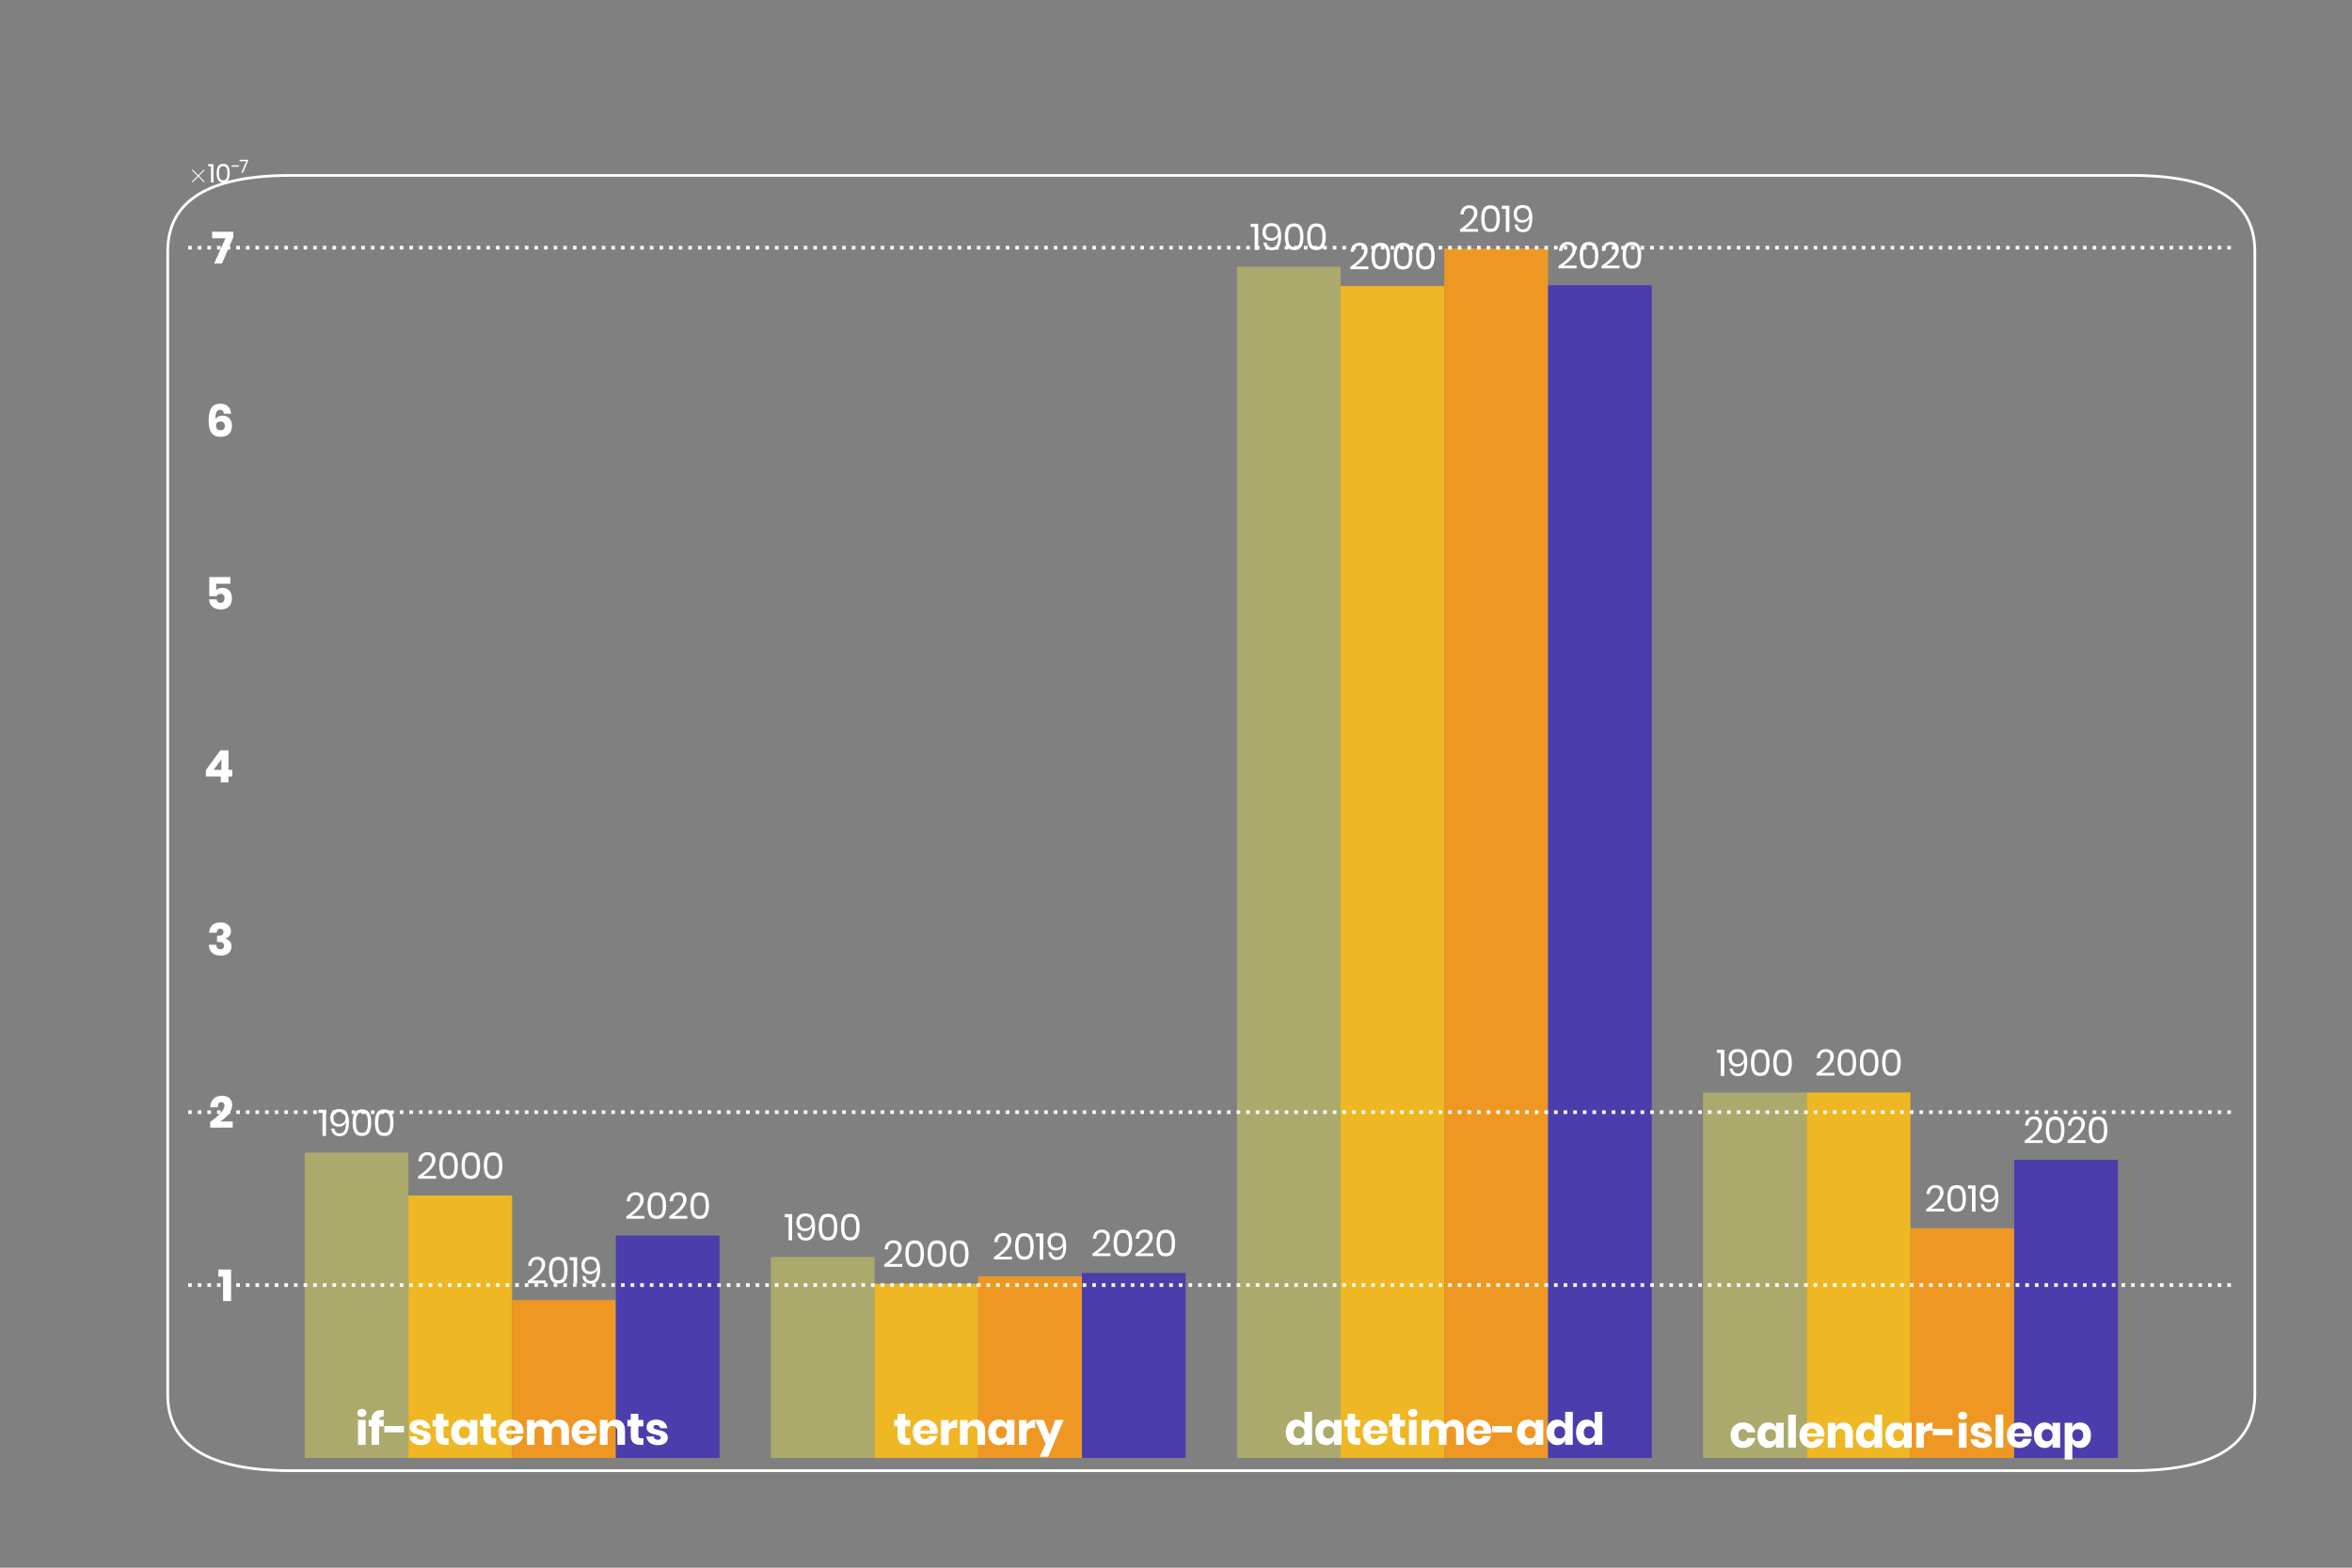 <?xml version="1.0" encoding="utf-8" standalone="no"?>
<!DOCTYPE svg PUBLIC "-//W3C//DTD SVG 1.1//EN"
  "http://www.w3.org/Graphics/SVG/1.1/DTD/svg11.dtd">
<svg xmlns:xlink="http://www.w3.org/1999/xlink" width="1296pt" height="864pt" viewBox="0 0 1296 864" xmlns="http://www.w3.org/2000/svg" version="1.1">
 <rect x="0" y="0" width="1296" height="864" fill="#808080" stroke="none"/>
 <defs>
  <style type="text/css">*{stroke-linejoin: round; stroke-linecap: butt}</style>
 </defs>
 <g id="figure_1">
  <g id="patch_1">
   <path d="M 0 864 
L 1296 864 
L 1296 0 
L 0 0 
L 0 864 
z
" style="fill: none"/>
  </g>
  <g id="axes_1">
   <g id="patch_2">
    <path d="M 160.056 810.518 
L 1174.824 810.518 
Q 1242.475 810.518 1242.475 768.528 
L 1242.475 138.672 
Q 1242.475 96.682 1174.824 96.682 
L 160.056 96.682 
Q 92.405 96.682 92.405 138.672 
L 92.405 768.528 
Q 92.405 810.518 160.056 810.518 
L 160.056 810.518 
z
" style="fill: none; stroke: #ffffff; stroke-width: 1.5; stroke-linejoin: miter"/>
   </g>
   <g id="patch_3">
    <path d="M 167.89 803.52 
L 225.036 803.52 
L 225.036 635.232 
L 167.89 635.232 
z
" clip-path="url(#p39d5631425)" style="fill: #afad6a; opacity: 0.9"/>
   </g>
   <g id="patch_4">
    <path d="M 424.728 803.52 
L 481.874 803.52 
L 481.874 692.768 
L 424.728 692.768 
z
" clip-path="url(#p89269554b9)" style="fill: #afad6a; opacity: 0.9"/>
   </g>
   <g id="patch_5">
    <path d="M 681.566 803.52 
L 738.713 803.52 
L 738.713 146.967 
L 681.566 146.967 
z
" clip-path="url(#p6881c898c3)" style="fill: #afad6a; opacity: 0.9"/>
   </g>
   <g id="patch_6">
    <path d="M 938.404 803.52 
L 995.551 803.52 
L 995.551 602.169 
L 938.404 602.169 
z
" clip-path="url(#pb24463dc3f)" style="fill: #afad6a; opacity: 0.9"/>
   </g>
   <g id="patch_7">
    <path d="M 225.036 803.52 
L 282.183 803.52 
L 282.183 658.902 
L 225.036 658.902 
z
" clip-path="url(#pdba82e19cb)" style="fill: #fabd19; opacity: 0.9"/>
   </g>
   <g id="patch_8">
    <path d="M 481.874 803.52 
L 539.021 803.52 
L 539.021 707.45 
L 481.874 707.45 
z
" clip-path="url(#p339bb59f80)" style="fill: #fabd19; opacity: 0.9"/>
   </g>
   <g id="patch_9">
    <path d="M 738.713 803.52 
L 795.859 803.52 
L 795.859 157.662 
L 738.713 157.662 
z
" clip-path="url(#pce07a7875f)" style="fill: #fabd19; opacity: 0.9"/>
   </g>
   <g id="patch_10">
    <path d="M 995.551 803.52 
L 1052.697 803.52 
L 1052.697 602.07 
L 995.551 602.07 
z
" clip-path="url(#p72b38dc831)" style="fill: #fabd19; opacity: 0.9"/>
   </g>
   <g id="patch_11">
    <path d="M 282.183 803.52 
L 339.329 803.52 
L 339.329 716.52 
L 282.183 716.52 
z
" clip-path="url(#p9c33b6f4b0)" style="fill: #fa9a19; opacity: 0.9"/>
   </g>
   <g id="patch_12">
    <path d="M 539.021 803.52 
L 596.167 803.52 
L 596.167 703.431 
L 539.021 703.431 
z
" clip-path="url(#p3108d96979)" style="fill: #fa9a19; opacity: 0.9"/>
   </g>
   <g id="patch_13">
    <path d="M 795.859 803.52 
L 853.006 803.52 
L 853.006 137.006 
L 795.859 137.006 
z
" clip-path="url(#p40ab0f59cc)" style="fill: #fa9a19; opacity: 0.9"/>
   </g>
   <g id="patch_14">
    <path d="M 1052.697 803.52 
L 1109.844 803.52 
L 1109.844 676.975 
L 1052.697 676.975 
z
" clip-path="url(#p91077a4acb)" style="fill: #fa9a19; opacity: 0.9"/>
   </g>
   <g id="patch_15">
    <path d="M 339.329 803.52 
L 396.476 803.52 
L 396.476 680.951 
L 339.329 680.951 
z
" clip-path="url(#pb6325f41ef)" style="fill: #4536b0; opacity: 0.9"/>
   </g>
   <g id="patch_16">
    <path d="M 596.167 803.52 
L 653.314 803.52 
L 653.314 701.559 
L 596.167 701.559 
z
" clip-path="url(#pd1e94e188f)" style="fill: #4536b0; opacity: 0.9"/>
   </g>
   <g id="patch_17">
    <path d="M 853.006 803.52 
L 910.152 803.52 
L 910.152 157.179 
L 853.006 157.179 
z
" clip-path="url(#p0e234ea72c)" style="fill: #4536b0; opacity: 0.9"/>
   </g>
   <g id="patch_18">
    <path d="M 1109.844 803.52 
L 1166.99 803.52 
L 1166.99 639.217 
L 1109.844 639.217 
z
" clip-path="url(#p0b32ea6977)" style="fill: #4536b0; opacity: 0.9"/>
   </g>
   <g id="matplotlib.axis_1">
    <g id="xtick_1">
     <g id="line2d_1">
      <path d="M 282.183 803.52 
L 282.183 103.68 
" clip-path="url(#p13f4efb242)" style="fill: none; stroke: #000000; stroke-opacity: 0; stroke-linecap: round"/>
     </g>
     <g id="line2d_2"/>
     <g id="text_1">
      <!-- if-statements -->
      <g style="fill: #ffffff" transform="translate(195.829 796.28) scale(0.24 -0.24)">
       <defs>
        <path id="Poppins-Bold-69" d="M 275 4576 
Q 275 4826 454 4989 
Q 634 5152 928 5152 
Q 1222 5152 1401 4989 
Q 1581 4826 1581 4576 
Q 1581 4333 1401 4169 
Q 1222 4006 928 4006 
Q 634 4006 454 4169 
Q 275 4333 275 4576 
z
M 1472 3571 
L 1472 0 
L 378 0 
L 378 3571 
L 1472 3571 
z
" transform="scale(0.016)"/>
        <path id="Poppins-Bold-66" d="M 2131 4058 
Q 1862 4058 1740 3942 
Q 1619 3827 1606 3571 
L 2253 3571 
L 2253 2650 
L 1606 2650 
L 1606 0 
L 512 0 
L 512 2650 
L 83 2650 
L 83 3571 
L 512 3571 
L 512 3610 
Q 512 4275 899 4636 
Q 1286 4998 2022 4998 
Q 2176 4998 2253 4992 
L 2253 4051 
L 2131 4058 
z
" transform="scale(0.016)"/>
        <path id="Poppins-Bold-2d" d="M 2861 2701 
L 2861 1792 
L 38 1792 
L 38 2701 
L 2861 2701 
z
" transform="scale(0.016)"/>
        <path id="Poppins-Bold-73" d="M 1677 3616 
Q 2355 3616 2761 3277 
Q 3168 2938 3270 2381 
L 2246 2381 
Q 2202 2598 2045 2723 
Q 1888 2848 1651 2848 
Q 1466 2848 1370 2768 
Q 1274 2688 1274 2541 
Q 1274 2374 1450 2291 
Q 1626 2208 2003 2125 
Q 2413 2029 2675 1929 
Q 2938 1830 3130 1606 
Q 3322 1382 3322 1005 
Q 3322 698 3155 461 
Q 2989 224 2675 89 
Q 2362 -45 1933 -45 
Q 1210 -45 774 275 
Q 339 595 243 1190 
L 1299 1190 
Q 1325 960 1494 838 
Q 1664 717 1933 717 
Q 2118 717 2214 803 
Q 2310 890 2310 1030 
Q 2310 1216 2134 1296 
Q 1958 1376 1562 1466 
Q 1165 1549 909 1645 
Q 653 1741 467 1955 
Q 282 2170 282 2541 
Q 282 3021 646 3318 
Q 1011 3616 1677 3616 
z
" transform="scale(0.016)"/>
        <path id="Poppins-Bold-74" d="M 2400 941 
L 2400 0 
L 1907 0 
Q 1280 0 931 310 
Q 582 621 582 1338 
L 582 2650 
L 102 2650 
L 102 3571 
L 582 3571 
L 582 4448 
L 1677 4448 
L 1677 3571 
L 2394 3571 
L 2394 2650 
L 1677 2650 
L 1677 1318 
Q 1677 1107 1763 1024 
Q 1850 941 2054 941 
L 2400 941 
z
" transform="scale(0.016)"/>
        <path id="Poppins-Bold-61" d="M 1734 3616 
Q 2144 3616 2438 3430 
Q 2733 3245 2874 2925 
L 2874 3571 
L 3962 3571 
L 3962 0 
L 2874 0 
L 2874 646 
Q 2733 326 2438 140 
Q 2144 -45 1734 -45 
Q 1293 -45 944 176 
Q 595 397 393 813 
Q 192 1229 192 1786 
Q 192 2349 393 2761 
Q 595 3174 944 3395 
Q 1293 3616 1734 3616 
z
M 2086 2656 
Q 1734 2656 1520 2425 
Q 1306 2195 1306 1786 
Q 1306 1376 1520 1145 
Q 1734 915 2086 915 
Q 2432 915 2653 1152 
Q 2874 1389 2874 1786 
Q 2874 2189 2653 2422 
Q 2432 2656 2086 2656 
z
" transform="scale(0.016)"/>
        <path id="Poppins-Bold-65" d="M 3770 1882 
Q 3770 1747 3738 1587 
L 1261 1587 
Q 1280 1184 1465 1008 
Q 1651 832 1939 832 
Q 2182 832 2342 953 
Q 2502 1075 2554 1267 
L 3712 1267 
Q 3642 890 3405 592 
Q 3168 294 2803 124 
Q 2438 -45 1990 -45 
Q 1466 -45 1059 176 
Q 653 397 422 813 
Q 192 1229 192 1786 
Q 192 2349 419 2761 
Q 646 3174 1056 3395 
Q 1466 3616 1990 3616 
Q 2522 3616 2925 3398 
Q 3328 3181 3549 2787 
Q 3770 2394 3770 1882 
z
M 2662 2048 
Q 2669 2400 2473 2576 
Q 2278 2752 1990 2752 
Q 1690 2752 1491 2573 
Q 1293 2394 1267 2048 
L 2662 2048 
z
" transform="scale(0.016)"/>
        <path id="Poppins-Bold-6d" d="M 5005 3610 
Q 5664 3610 6041 3203 
Q 6419 2797 6419 2074 
L 6419 0 
L 5331 0 
L 5331 1946 
Q 5331 2285 5148 2473 
Q 4966 2662 4653 2662 
Q 4326 2662 4137 2460 
Q 3949 2259 3949 1894 
L 3949 0 
L 2854 0 
L 2854 1946 
Q 2854 2285 2675 2473 
Q 2496 2662 2182 2662 
Q 1856 2662 1664 2464 
Q 1472 2266 1472 1894 
L 1472 0 
L 378 0 
L 378 3571 
L 1472 3571 
L 1472 2963 
Q 1613 3264 1904 3437 
Q 2195 3610 2586 3610 
Q 2995 3610 3308 3421 
Q 3622 3232 3782 2880 
Q 3968 3213 4291 3411 
Q 4614 3610 5005 3610 
z
" transform="scale(0.016)"/>
        <path id="Poppins-Bold-6e" d="M 2643 3610 
Q 3258 3610 3619 3200 
Q 3981 2790 3981 2074 
L 3981 0 
L 2886 0 
L 2886 1946 
Q 2886 2304 2697 2505 
Q 2509 2707 2195 2707 
Q 1862 2707 1667 2496 
Q 1472 2285 1472 1894 
L 1472 0 
L 378 0 
L 378 3571 
L 1472 3571 
L 1472 2918 
Q 1626 3238 1930 3424 
Q 2234 3610 2643 3610 
z
" transform="scale(0.016)"/>
       </defs>
       <use xlink:href="#Poppins-Bold-69"/>
       <use xlink:href="#Poppins-Bold-66" x="28.9"/>
       <use xlink:href="#Poppins-Bold-2d" x="65.7"/>
       <use xlink:href="#Poppins-Bold-73" x="120"/>
       <use xlink:href="#Poppins-Bold-74" x="175.5"/>
       <use xlink:href="#Poppins-Bold-61" x="216.7"/>
       <use xlink:href="#Poppins-Bold-74" x="284.5"/>
       <use xlink:href="#Poppins-Bold-65" x="325.7"/>
       <use xlink:href="#Poppins-Bold-6d" x="387.6"/>
       <use xlink:href="#Poppins-Bold-65" x="493.4"/>
       <use xlink:href="#Poppins-Bold-6e" x="555.3"/>
       <use xlink:href="#Poppins-Bold-74" x="622.9"/>
       <use xlink:href="#Poppins-Bold-73" x="664.1"/>
      </g>
     </g>
    </g>
    <g id="xtick_2">
     <g id="line2d_3">
      <path d="M 539.021 803.52 
L 539.021 103.68 
" clip-path="url(#pab8bc30add)" style="fill: none; stroke: #000000; stroke-opacity: 0; stroke-linecap: round"/>
     </g>
     <g id="line2d_4"/>
     <g id="text_2">
      <!-- ternary -->
      <g style="fill: #ffffff" transform="translate(492.352 796.28) scale(0.24 -0.24)">
       <defs>
        <path id="Poppins-Bold-72" d="M 1472 2899 
Q 1677 3226 2000 3418 
Q 2323 3610 2701 3610 
L 2701 2438 
L 2387 2438 
Q 1952 2438 1712 2252 
Q 1472 2067 1472 1626 
L 1472 0 
L 378 0 
L 378 3571 
L 1472 3571 
L 1472 2899 
z
" transform="scale(0.016)"/>
        <path id="Poppins-Bold-79" d="M 1203 3571 
L 2061 1382 
L 2861 3571 
L 4070 3571 
L 1843 -1702 
L 640 -1702 
L 1478 134 
L -19 3571 
L 1203 3571 
z
" transform="scale(0.016)"/>
       </defs>
       <use xlink:href="#Poppins-Bold-74"/>
       <use xlink:href="#Poppins-Bold-65" x="41.2"/>
       <use xlink:href="#Poppins-Bold-72" x="103.1"/>
       <use xlink:href="#Poppins-Bold-6e" x="146.6"/>
       <use xlink:href="#Poppins-Bold-61" x="214.2"/>
       <use xlink:href="#Poppins-Bold-72" x="282"/>
       <use xlink:href="#Poppins-Bold-79" x="325.5"/>
      </g>
     </g>
    </g>
    <g id="xtick_3">
     <g id="line2d_5">
      <path d="M 795.859 803.52 
L 795.859 103.68 
" clip-path="url(#pc8863bc95c)" style="fill: none; stroke: #000000; stroke-opacity: 0; stroke-linecap: round"/>
     </g>
     <g id="line2d_6"/>
     <g id="text_3">
      <!-- datetime-add -->
      <g style="fill: #ffffff" transform="translate(707.755 796.28) scale(0.24 -0.24)">
       <defs>
        <path id="Poppins-Bold-64" d="M 1734 3616 
Q 2144 3616 2438 3430 
Q 2733 3245 2867 2925 
L 2867 4736 
L 3962 4736 
L 3962 0 
L 2867 0 
L 2867 646 
Q 2733 326 2438 140 
Q 2144 -45 1734 -45 
Q 1293 -45 944 176 
Q 595 397 393 813 
Q 192 1229 192 1786 
Q 192 2349 393 2761 
Q 595 3174 944 3395 
Q 1293 3616 1734 3616 
z
M 2086 2656 
Q 1734 2656 1520 2425 
Q 1306 2195 1306 1786 
Q 1306 1376 1520 1145 
Q 1734 915 2086 915 
Q 2432 915 2653 1152 
Q 2874 1389 2874 1786 
Q 2874 2189 2653 2422 
Q 2432 2656 2086 2656 
z
" transform="scale(0.016)"/>
       </defs>
       <use xlink:href="#Poppins-Bold-64"/>
       <use xlink:href="#Poppins-Bold-61" x="67.8"/>
       <use xlink:href="#Poppins-Bold-74" x="135.6"/>
       <use xlink:href="#Poppins-Bold-65" x="176.8"/>
       <use xlink:href="#Poppins-Bold-74" x="238.7"/>
       <use xlink:href="#Poppins-Bold-69" x="279.9"/>
       <use xlink:href="#Poppins-Bold-6d" x="308.8"/>
       <use xlink:href="#Poppins-Bold-65" x="414.6"/>
       <use xlink:href="#Poppins-Bold-2d" x="476.5"/>
       <use xlink:href="#Poppins-Bold-61" x="530.8"/>
       <use xlink:href="#Poppins-Bold-64" x="598.6"/>
       <use xlink:href="#Poppins-Bold-64" x="666.4"/>
      </g>
     </g>
    </g>
    <g id="xtick_4">
     <g id="line2d_7">
      <path d="M 1052.697 803.52 
L 1052.697 103.68 
" clip-path="url(#p4110b27957)" style="fill: none; stroke: #000000; stroke-opacity: 0; stroke-linecap: round"/>
     </g>
     <g id="line2d_8"/>
     <g id="text_4">
      <!-- calendar-isleap -->
      <g style="fill: #ffffff" transform="translate(952.88 797.84) scale(0.24 -0.24)">
       <defs>
        <path id="Poppins-Bold-63" d="M 1990 3616 
Q 2682 3616 3149 3235 
Q 3616 2854 3738 2189 
L 2579 2189 
Q 2528 2419 2368 2547 
Q 2208 2675 1965 2675 
Q 1677 2675 1491 2448 
Q 1306 2221 1306 1786 
Q 1306 1350 1491 1123 
Q 1677 896 1965 896 
Q 2208 896 2368 1024 
Q 2528 1152 2579 1382 
L 3738 1382 
Q 3616 717 3149 336 
Q 2682 -45 1990 -45 
Q 1466 -45 1059 176 
Q 653 397 422 813 
Q 192 1229 192 1786 
Q 192 2349 419 2761 
Q 646 3174 1056 3395 
Q 1466 3616 1990 3616 
z
" transform="scale(0.016)"/>
        <path id="Poppins-Bold-6c" d="M 1472 4736 
L 1472 0 
L 378 0 
L 378 4736 
L 1472 4736 
z
" transform="scale(0.016)"/>
        <path id="Poppins-Bold-70" d="M 2605 3616 
Q 3046 3616 3395 3395 
Q 3744 3174 3945 2761 
Q 4147 2349 4147 1786 
Q 4147 1229 3945 813 
Q 3744 397 3395 176 
Q 3046 -45 2605 -45 
Q 2195 -45 1900 140 
Q 1606 326 1472 646 
L 1472 -1702 
L 378 -1702 
L 378 3571 
L 1472 3571 
L 1472 2925 
Q 1606 3245 1900 3430 
Q 2195 3616 2605 3616 
z
M 2253 2656 
Q 1907 2656 1686 2422 
Q 1466 2189 1466 1786 
Q 1466 1389 1686 1152 
Q 1907 915 2253 915 
Q 2605 915 2819 1145 
Q 3034 1376 3034 1786 
Q 3034 2195 2819 2425 
Q 2605 2656 2253 2656 
z
" transform="scale(0.016)"/>
       </defs>
       <use xlink:href="#Poppins-Bold-63"/>
       <use xlink:href="#Poppins-Bold-61" x="61.4"/>
       <use xlink:href="#Poppins-Bold-6c" x="129.2"/>
       <use xlink:href="#Poppins-Bold-65" x="158.1"/>
       <use xlink:href="#Poppins-Bold-6e" x="220"/>
       <use xlink:href="#Poppins-Bold-64" x="287.6"/>
       <use xlink:href="#Poppins-Bold-61" x="355.4"/>
       <use xlink:href="#Poppins-Bold-72" x="423.2"/>
       <use xlink:href="#Poppins-Bold-2d" x="466.7"/>
       <use xlink:href="#Poppins-Bold-69" x="521"/>
       <use xlink:href="#Poppins-Bold-73" x="549.9"/>
       <use xlink:href="#Poppins-Bold-6c" x="605.4"/>
       <use xlink:href="#Poppins-Bold-65" x="634.3"/>
       <use xlink:href="#Poppins-Bold-61" x="696.2"/>
       <use xlink:href="#Poppins-Bold-70" x="764"/>
      </g>
     </g>
    </g>
   </g>
   <g id="matplotlib.axis_2">
    <g id="ytick_1">
     <g id="line2d_9"/>
    </g>
    <g id="ytick_2">
     <g id="line2d_10">
      <path d="M 103.68 708.234 
L 1231.2 708.234 
" clip-path="url(#pd80e046a6e)" style="fill: none; stroke-dasharray: 2,3.3; stroke-dashoffset: 0; stroke: #ffffff; stroke-width: 2"/>
     </g>
     <g id="line2d_11"/>
     <g id="text_5">
      <!-- $\mathdefault{1}$ -->
      <g style="fill: #ffffff" transform="translate(120.04 717.114) scale(0.24 -0.24)">
       <defs>
        <path id="Poppins-Bold-31" d="M 70 3501 
L 70 4525 
L 1901 4525 
L 1901 0 
L 749 0 
L 749 3501 
L 70 3501 
z
" transform="scale(0.016)"/>
       </defs>
       <use xlink:href="#Poppins-Bold-31" transform="translate(0 0.297)"/>
      </g>
     </g>
    </g>
    <g id="ytick_3">
     <g id="line2d_12">
      <path d="M 103.68 612.947 
L 1231.2 612.947 
" clip-path="url(#p1e622d0b97)" style="fill: none; stroke-dasharray: 2,3.3; stroke-dashoffset: 0; stroke: #ffffff; stroke-width: 2"/>
     </g>
     <g id="line2d_13"/>
     <g id="text_6">
      <!-- $\mathdefault{2}$ -->
      <g style="fill: #ffffff" transform="translate(115 621.827) scale(0.24 -0.24)">
       <defs>
        <path id="Poppins-Bold-32" d="M 218 870 
Q 2253 2323 2253 3181 
Q 2253 3706 1798 3706 
Q 1542 3706 1424 3526 
Q 1306 3347 1293 2970 
L 224 2970 
Q 262 3795 723 4211 
Q 1184 4627 1888 4627 
Q 2624 4627 2998 4256 
Q 3373 3885 3373 3290 
Q 3373 2630 2867 2000 
Q 2362 1370 1658 934 
L 3443 934 
L 3443 51 
L 218 51 
L 218 870 
z
" transform="scale(0.016)"/>
       </defs>
       <use xlink:href="#Poppins-Bold-32" transform="translate(0 0.703)"/>
      </g>
     </g>
    </g>
    <g id="ytick_4">
     <g id="line2d_14"/>
     <g id="text_7">
      <!-- $\mathdefault{3}$ -->
      <g style="fill: #ffffff" transform="translate(114.04 526.541) scale(0.24 -0.24)">
       <defs>
        <path id="Poppins-Bold-33" d="M 1933 4723 
Q 2406 4723 2745 4560 
Q 3085 4397 3261 4112 
Q 3437 3827 3437 3469 
Q 3437 3027 3209 2758 
Q 2982 2490 2643 2419 
L 2643 2387 
Q 3520 2106 3520 1293 
Q 3520 902 3341 598 
Q 3162 294 2819 124 
Q 2477 -45 1997 -45 
Q 1216 -45 758 339 
Q 301 723 262 1510 
L 1331 1510 
Q 1344 1210 1497 1037 
Q 1651 864 1946 864 
Q 2182 864 2320 1005 
Q 2458 1146 2458 1370 
Q 2458 1926 1651 1926 
L 1446 1926 
L 1446 2816 
L 1645 2816 
Q 2368 2803 2368 3334 
Q 2368 3565 2243 3689 
Q 2118 3814 1907 3814 
Q 1677 3814 1542 3657 
Q 1408 3501 1389 3238 
L 320 3238 
Q 352 3955 768 4339 
Q 1184 4723 1933 4723 
z
" transform="scale(0.016)"/>
       </defs>
       <use xlink:href="#Poppins-Bold-33" transform="translate(0 0.203)"/>
      </g>
     </g>
    </g>
    <g id="ytick_5">
     <g id="line2d_15"/>
     <g id="text_8">
      <!-- $\mathdefault{4}$ -->
      <g style="fill: #ffffff" transform="translate(112.36 431.255) scale(0.24 -0.24)">
       <defs>
        <path id="Poppins-Bold-34" d="M 282 832 
L 282 1747 
L 2349 4582 
L 3526 4582 
L 3526 1786 
L 4070 1786 
L 4070 832 
L 3526 832 
L 3526 0 
L 2419 0 
L 2419 832 
L 282 832 
z
M 2509 3315 
L 1395 1786 
L 2509 1786 
L 2509 3315 
z
" transform="scale(0.016)"/>
       </defs>
       <use xlink:href="#Poppins-Bold-34" transform="translate(0 0.406)"/>
      </g>
     </g>
    </g>
    <g id="ytick_6">
     <g id="line2d_16"/>
     <g id="text_9">
      <!-- $\mathdefault{5}$ -->
      <g style="fill: #ffffff" transform="translate(113.08 335.968) scale(0.24 -0.24)">
       <defs>
        <path id="Poppins-Bold-35" d="M 3610 3674 
L 1574 3674 
L 1574 2758 
Q 1709 2912 1949 2998 
Q 2189 3085 2470 3085 
Q 2925 3085 3232 2883 
Q 3539 2682 3686 2342 
Q 3834 2003 3834 1594 
Q 3834 851 3418 419 
Q 3002 -13 2246 -13 
Q 1734 -13 1356 169 
Q 979 352 774 678 
Q 570 1005 557 1434 
L 1626 1434 
Q 1658 1216 1802 1075 
Q 1946 934 2195 934 
Q 2483 934 2627 1120 
Q 2771 1306 2771 1613 
Q 2771 1907 2617 2067 
Q 2464 2227 2189 2227 
Q 1978 2227 1837 2134 
Q 1696 2042 1645 1894 
L 582 1894 
L 582 4634 
L 3610 4634 
L 3610 3674 
z
" transform="scale(0.016)"/>
       </defs>
       <use xlink:href="#Poppins-Bold-35" transform="translate(0 0.594)"/>
      </g>
     </g>
    </g>
    <g id="ytick_7">
     <g id="line2d_17"/>
     <g id="text_10">
      <!-- $\mathdefault{6}$ -->
      <g style="fill: #ffffff" transform="translate(113.56 240.682) scale(0.24 -0.24)">
       <defs>
        <path id="Poppins-Bold-36" d="M 2560 3277 
Q 2515 3552 2384 3693 
Q 2253 3834 2010 3834 
Q 1638 3834 1481 3491 
Q 1325 3149 1338 2438 
Q 1446 2701 1712 2851 
Q 1978 3002 2330 3002 
Q 2970 3002 3341 2614 
Q 3712 2227 3712 1504 
Q 3712 1050 3526 698 
Q 3341 346 2979 150 
Q 2618 -45 2112 -45 
Q 1120 -45 742 569 
Q 365 1184 365 2272 
Q 365 3526 768 4118 
Q 1171 4710 2080 4710 
Q 2797 4710 3168 4304 
Q 3539 3898 3584 3277 
L 2560 3277 
z
M 1421 1555 
Q 1421 1261 1587 1078 
Q 1754 896 2074 896 
Q 2362 896 2525 1056 
Q 2688 1216 2688 1523 
Q 2688 1830 2521 1993 
Q 2355 2157 2067 2157 
Q 1792 2157 1606 2000 
Q 1421 1843 1421 1555 
z
" transform="scale(0.016)"/>
       </defs>
       <use xlink:href="#Poppins-Bold-36" transform="translate(0 0.406)"/>
      </g>
     </g>
    </g>
    <g id="ytick_8">
     <g id="line2d_18">
      <path d="M 103.68 136.516 
L 1231.2 136.516 
" clip-path="url(#p5b81d06877)" style="fill: none; stroke-dasharray: 2,3.3; stroke-dashoffset: 0; stroke: #ffffff; stroke-width: 2"/>
     </g>
     <g id="line2d_19"/>
     <g id="text_11">
      <!-- $\mathdefault{7}$ -->
      <g style="fill: #ffffff" transform="translate(116.44 145.396) scale(0.24 -0.24)">
       <defs>
        <path id="Poppins-Bold-37" d="M 3149 3757 
L 1530 0 
L 397 0 
L 2035 3629 
L 115 3629 
L 115 4570 
L 3149 4570 
L 3149 3757 
z
" transform="scale(0.016)"/>
       </defs>
       <use xlink:href="#Poppins-Bold-37" transform="translate(0 0.594)"/>
      </g>
     </g>
    </g>
    <g id="text_12">
     <!-- $\times\mathdefault{10^{−7}}\mathdefault{}$ -->
     <g style="fill: #ffffff" transform="translate(103.68 100.68) scale(0.14 -0.14)">
      <defs>
       <path id="Cmsy10-a3" d="M 941 184 
Q 941 234 972 275 
L 2303 1600 
L 972 2931 
Q 941 2963 941 3016 
Q 941 3063 978 3103 
Q 1016 3144 1069 3144 
Q 1113 3144 1166 3103 
L 2491 1778 
L 3809 3103 
Q 3863 3144 3903 3144 
Q 3956 3144 3993 3106 
Q 4031 3069 4031 3016 
Q 4031 2963 4000 2931 
L 2669 1600 
L 4000 275 
Q 4031 234 4031 184 
Q 4031 131 3993 93 
Q 3956 56 3903 56 
Q 3856 56 3809 103 
L 2491 1422 
L 1166 103 
Q 1119 56 1069 56 
Q 1016 56 978 97 
Q 941 138 941 184 
z
" transform="scale(0.016)"/>
       <path id="Poppins-Regular-31" d="M 83 3968 
L 83 4512 
L 1376 4512 
L 1376 0 
L 762 0 
L 762 3968 
L 83 3968 
z
" transform="scale(0.016)"/>
       <path id="Poppins-Regular-30" d="M 365 2285 
Q 365 1197 723 589 
Q 1082 -19 1965 -19 
Q 2848 -19 3209 589 
Q 3571 1197 3571 2285 
Q 3571 3360 3209 3968 
Q 2848 4576 1965 4576 
Q 1082 4576 723 3971 
Q 365 3366 365 2285 
z
M 2995 2285 
Q 2995 1728 2915 1353 
Q 2835 979 2611 755 
Q 2387 531 1965 531 
Q 1549 531 1325 755 
Q 1101 979 1021 1353 
Q 941 1728 941 2285 
Q 941 2835 1021 3206 
Q 1101 3578 1325 3798 
Q 1549 4019 1965 4019 
Q 2387 4019 2611 3798 
Q 2835 3578 2915 3206 
Q 2995 2835 2995 2285 
z
" transform="scale(0.016)"/>
       <path id="Poppins-Regular-2212" d="M 2771 2592 
L 2771 2099 
L 211 2099 
L 211 2592 
L 2771 2592 
z
" transform="scale(0.016)"/>
       <path id="Poppins-Regular-37" d="M 3046 4090 
L 1338 0 
L 723 0 
L 2458 4032 
L 90 4032 
L 90 4538 
L 3046 4538 
L 3046 4090 
z
" transform="scale(0.016)"/>
      </defs>
      <use xlink:href="#Cmsy10-a3" transform="translate(0 0.931)"/>
      <use xlink:href="#Poppins-Regular-31" transform="translate(77.686 0.931)"/>
      <use xlink:href="#Poppins-Regular-30" transform="translate(106.386 0.931)"/>
      <use xlink:href="#Poppins-Regular-2212" transform="translate(168.746 39.366) scale(0.7)"/>
      <use xlink:href="#Poppins-Regular-37" transform="translate(201.366 39.366) scale(0.7)"/>
     </g>
    </g>
   </g>
   <g id="text_13">
    <!-- 1900 -->
    <g style="fill: #ffffff" transform="translate(175.232 626.032) scale(0.2 -0.2)">
     <defs>
      <path id="Poppins-Regular-39" d="M 1024 1267 
Q 1082 864 1306 646 
Q 1530 429 1920 429 
Q 2458 429 2733 845 
Q 3008 1261 3008 2163 
Q 3008 2336 3002 2426 
Q 2912 2042 2566 1811 
Q 2221 1581 1754 1581 
Q 1082 1581 698 1984 
Q 314 2387 314 3110 
Q 314 3533 480 3878 
Q 646 4224 988 4425 
Q 1331 4627 1837 4627 
Q 2810 4627 3171 4028 
Q 3533 3430 3533 2387 
Q 3533 1197 3161 573 
Q 2790 -51 1920 -51 
Q 1274 -51 906 317 
Q 538 685 474 1267 
L 1024 1267 
z
M 2944 3021 
Q 2944 3482 2672 3802 
Q 2400 4122 1856 4122 
Q 1408 4122 1139 3853 
Q 870 3584 870 3104 
Q 870 2592 1139 2317 
Q 1408 2042 1875 2042 
Q 2144 2042 2390 2150 
Q 2637 2259 2790 2483 
Q 2944 2707 2944 3021 
z
" transform="scale(0.016)"/>
     </defs>
     <use xlink:href="#Poppins-Regular-31"/>
     <use xlink:href="#Poppins-Regular-39" x="28.7"/>
     <use xlink:href="#Poppins-Regular-30" x="89.5"/>
     <use xlink:href="#Poppins-Regular-30" x="150.9"/>
    </g>
   </g>
   <g id="text_14">
    <!-- 1900 -->
    <g style="fill: #ffffff" transform="translate(432.07 683.568) scale(0.2 -0.2)">
     <use xlink:href="#Poppins-Regular-31"/>
     <use xlink:href="#Poppins-Regular-39" x="28.7"/>
     <use xlink:href="#Poppins-Regular-30" x="89.5"/>
     <use xlink:href="#Poppins-Regular-30" x="150.9"/>
    </g>
   </g>
   <g id="text_15">
    <!-- 1900 -->
    <g style="fill: #ffffff" transform="translate(688.908 137.767) scale(0.2 -0.2)">
     <use xlink:href="#Poppins-Regular-31"/>
     <use xlink:href="#Poppins-Regular-39" x="28.7"/>
     <use xlink:href="#Poppins-Regular-30" x="89.5"/>
     <use xlink:href="#Poppins-Regular-30" x="150.9"/>
    </g>
   </g>
   <g id="text_16">
    <!-- 1900 -->
    <g style="fill: #ffffff" transform="translate(945.746 592.969) scale(0.2 -0.2)">
     <use xlink:href="#Poppins-Regular-31"/>
     <use xlink:href="#Poppins-Regular-39" x="28.7"/>
     <use xlink:href="#Poppins-Regular-30" x="89.5"/>
     <use xlink:href="#Poppins-Regular-30" x="150.9"/>
    </g>
   </g>
   <g id="text_17">
    <!-- 2000 -->
    <g style="fill: #ffffff" transform="translate(229.517 649.702) scale(0.2 -0.2)">
     <defs>
      <path id="Poppins-Regular-32" d="M 269 448 
Q 1357 1178 2009 1898 
Q 2662 2618 2662 3238 
Q 2662 3622 2467 3856 
Q 2272 4090 1837 4090 
Q 1389 4090 1158 3805 
Q 928 3520 902 3021 
L 326 3021 
Q 371 3776 793 4182 
Q 1216 4589 1882 4589 
Q 2515 4589 2886 4249 
Q 3258 3910 3258 3290 
Q 3258 2778 2928 2250 
Q 2598 1722 2102 1270 
Q 1606 819 1082 506 
L 3373 506 
L 3373 26 
L 269 26 
L 269 448 
z
" transform="scale(0.016)"/>
     </defs>
     <use xlink:href="#Poppins-Regular-32"/>
     <use xlink:href="#Poppins-Regular-30" x="56.7"/>
     <use xlink:href="#Poppins-Regular-30" x="118.1"/>
     <use xlink:href="#Poppins-Regular-30" x="179.5"/>
    </g>
   </g>
   <g id="text_18">
    <!-- 2000 -->
    <g style="fill: #ffffff" transform="translate(486.355 698.25) scale(0.2 -0.2)">
     <use xlink:href="#Poppins-Regular-32"/>
     <use xlink:href="#Poppins-Regular-30" x="56.7"/>
     <use xlink:href="#Poppins-Regular-30" x="118.1"/>
     <use xlink:href="#Poppins-Regular-30" x="179.5"/>
    </g>
   </g>
   <g id="text_19">
    <!-- 2000 -->
    <g style="fill: #ffffff" transform="translate(743.194 148.462) scale(0.2 -0.2)">
     <use xlink:href="#Poppins-Regular-32"/>
     <use xlink:href="#Poppins-Regular-30" x="56.7"/>
     <use xlink:href="#Poppins-Regular-30" x="118.1"/>
     <use xlink:href="#Poppins-Regular-30" x="179.5"/>
    </g>
   </g>
   <g id="text_20">
    <!-- 2000 -->
    <g style="fill: #ffffff" transform="translate(1000.032 592.87) scale(0.2 -0.2)">
     <use xlink:href="#Poppins-Regular-32"/>
     <use xlink:href="#Poppins-Regular-30" x="56.7"/>
     <use xlink:href="#Poppins-Regular-30" x="118.1"/>
     <use xlink:href="#Poppins-Regular-30" x="179.5"/>
    </g>
   </g>
   <g id="text_21">
    <!-- 2019 -->
    <g style="fill: #ffffff" transform="translate(289.995 707.32) scale(0.2 -0.2)">
     <use xlink:href="#Poppins-Regular-32"/>
     <use xlink:href="#Poppins-Regular-30" x="56.7"/>
     <use xlink:href="#Poppins-Regular-31" x="118.1"/>
     <use xlink:href="#Poppins-Regular-39" x="146.8"/>
    </g>
   </g>
   <g id="text_22">
    <!-- 2019 -->
    <g style="fill: #ffffff" transform="translate(546.833 694.231) scale(0.2 -0.2)">
     <use xlink:href="#Poppins-Regular-32"/>
     <use xlink:href="#Poppins-Regular-30" x="56.7"/>
     <use xlink:href="#Poppins-Regular-31" x="118.1"/>
     <use xlink:href="#Poppins-Regular-39" x="146.8"/>
    </g>
   </g>
   <g id="text_23">
    <!-- 2019 -->
    <g style="fill: #ffffff" transform="translate(803.671 127.806) scale(0.2 -0.2)">
     <use xlink:href="#Poppins-Regular-32"/>
     <use xlink:href="#Poppins-Regular-30" x="56.7"/>
     <use xlink:href="#Poppins-Regular-31" x="118.1"/>
     <use xlink:href="#Poppins-Regular-39" x="146.8"/>
    </g>
   </g>
   <g id="text_24">
    <!-- 2019 -->
    <g style="fill: #ffffff" transform="translate(1060.51 667.775) scale(0.2 -0.2)">
     <use xlink:href="#Poppins-Regular-32"/>
     <use xlink:href="#Poppins-Regular-30" x="56.7"/>
     <use xlink:href="#Poppins-Regular-31" x="118.1"/>
     <use xlink:href="#Poppins-Regular-39" x="146.8"/>
    </g>
   </g>
   <g id="text_25">
    <!-- 2020 -->
    <g style="fill: #ffffff" transform="translate(344.28 671.751) scale(0.2 -0.2)">
     <use xlink:href="#Poppins-Regular-32"/>
     <use xlink:href="#Poppins-Regular-30" x="56.7"/>
     <use xlink:href="#Poppins-Regular-32" x="118.1"/>
     <use xlink:href="#Poppins-Regular-30" x="174.8"/>
    </g>
   </g>
   <g id="text_26">
    <!-- 2020 -->
    <g style="fill: #ffffff" transform="translate(601.119 692.359) scale(0.2 -0.2)">
     <use xlink:href="#Poppins-Regular-32"/>
     <use xlink:href="#Poppins-Regular-30" x="56.7"/>
     <use xlink:href="#Poppins-Regular-32" x="118.1"/>
     <use xlink:href="#Poppins-Regular-30" x="174.8"/>
    </g>
   </g>
   <g id="text_27">
    <!-- 2020 -->
    <g style="fill: #ffffff" transform="translate(857.957 147.979) scale(0.2 -0.2)">
     <use xlink:href="#Poppins-Regular-32"/>
     <use xlink:href="#Poppins-Regular-30" x="56.7"/>
     <use xlink:href="#Poppins-Regular-32" x="118.1"/>
     <use xlink:href="#Poppins-Regular-30" x="174.8"/>
    </g>
   </g>
   <g id="text_28">
    <!-- 2020 -->
    <g style="fill: #ffffff" transform="translate(1114.795 630.017) scale(0.2 -0.2)">
     <use xlink:href="#Poppins-Regular-32"/>
     <use xlink:href="#Poppins-Regular-30" x="56.7"/>
     <use xlink:href="#Poppins-Regular-32" x="118.1"/>
     <use xlink:href="#Poppins-Regular-30" x="174.8"/>
    </g>
   </g>
  </g>
 </g>
 <defs>
  <clipPath id="p39d5631425">
   <path d="M 160.056 810.518 
L 1174.824 810.518 
Q 1242.475 810.518 1242.475 768.528 
L 1242.475 138.672 
Q 1242.475 96.682 1174.824 96.682 
L 160.056 96.682 
Q 92.405 96.682 92.405 138.672 
L 92.405 768.528 
Q 92.405 810.518 160.056 810.518 
z
"/>
  </clipPath>
  <clipPath id="p89269554b9">
   <path d="M 160.056 810.518 
L 1174.824 810.518 
Q 1242.475 810.518 1242.475 768.528 
L 1242.475 138.672 
Q 1242.475 96.682 1174.824 96.682 
L 160.056 96.682 
Q 92.405 96.682 92.405 138.672 
L 92.405 768.528 
Q 92.405 810.518 160.056 810.518 
z
"/>
  </clipPath>
  <clipPath id="p6881c898c3">
   <path d="M 160.056 810.518 
L 1174.824 810.518 
Q 1242.475 810.518 1242.475 768.528 
L 1242.475 138.672 
Q 1242.475 96.682 1174.824 96.682 
L 160.056 96.682 
Q 92.405 96.682 92.405 138.672 
L 92.405 768.528 
Q 92.405 810.518 160.056 810.518 
z
"/>
  </clipPath>
  <clipPath id="pb24463dc3f">
   <path d="M 160.056 810.518 
L 1174.824 810.518 
Q 1242.475 810.518 1242.475 768.528 
L 1242.475 138.672 
Q 1242.475 96.682 1174.824 96.682 
L 160.056 96.682 
Q 92.405 96.682 92.405 138.672 
L 92.405 768.528 
Q 92.405 810.518 160.056 810.518 
z
"/>
  </clipPath>
  <clipPath id="pdba82e19cb">
   <path d="M 160.056 810.518 
L 1174.824 810.518 
Q 1242.475 810.518 1242.475 768.528 
L 1242.475 138.672 
Q 1242.475 96.682 1174.824 96.682 
L 160.056 96.682 
Q 92.405 96.682 92.405 138.672 
L 92.405 768.528 
Q 92.405 810.518 160.056 810.518 
z
"/>
  </clipPath>
  <clipPath id="p339bb59f80">
   <path d="M 160.056 810.518 
L 1174.824 810.518 
Q 1242.475 810.518 1242.475 768.528 
L 1242.475 138.672 
Q 1242.475 96.682 1174.824 96.682 
L 160.056 96.682 
Q 92.405 96.682 92.405 138.672 
L 92.405 768.528 
Q 92.405 810.518 160.056 810.518 
z
"/>
  </clipPath>
  <clipPath id="pce07a7875f">
   <path d="M 160.056 810.518 
L 1174.824 810.518 
Q 1242.475 810.518 1242.475 768.528 
L 1242.475 138.672 
Q 1242.475 96.682 1174.824 96.682 
L 160.056 96.682 
Q 92.405 96.682 92.405 138.672 
L 92.405 768.528 
Q 92.405 810.518 160.056 810.518 
z
"/>
  </clipPath>
  <clipPath id="p72b38dc831">
   <path d="M 160.056 810.518 
L 1174.824 810.518 
Q 1242.475 810.518 1242.475 768.528 
L 1242.475 138.672 
Q 1242.475 96.682 1174.824 96.682 
L 160.056 96.682 
Q 92.405 96.682 92.405 138.672 
L 92.405 768.528 
Q 92.405 810.518 160.056 810.518 
z
"/>
  </clipPath>
  <clipPath id="p9c33b6f4b0">
   <path d="M 160.056 810.518 
L 1174.824 810.518 
Q 1242.475 810.518 1242.475 768.528 
L 1242.475 138.672 
Q 1242.475 96.682 1174.824 96.682 
L 160.056 96.682 
Q 92.405 96.682 92.405 138.672 
L 92.405 768.528 
Q 92.405 810.518 160.056 810.518 
z
"/>
  </clipPath>
  <clipPath id="p3108d96979">
   <path d="M 160.056 810.518 
L 1174.824 810.518 
Q 1242.475 810.518 1242.475 768.528 
L 1242.475 138.672 
Q 1242.475 96.682 1174.824 96.682 
L 160.056 96.682 
Q 92.405 96.682 92.405 138.672 
L 92.405 768.528 
Q 92.405 810.518 160.056 810.518 
z
"/>
  </clipPath>
  <clipPath id="p40ab0f59cc">
   <path d="M 160.056 810.518 
L 1174.824 810.518 
Q 1242.475 810.518 1242.475 768.528 
L 1242.475 138.672 
Q 1242.475 96.682 1174.824 96.682 
L 160.056 96.682 
Q 92.405 96.682 92.405 138.672 
L 92.405 768.528 
Q 92.405 810.518 160.056 810.518 
z
"/>
  </clipPath>
  <clipPath id="p91077a4acb">
   <path d="M 160.056 810.518 
L 1174.824 810.518 
Q 1242.475 810.518 1242.475 768.528 
L 1242.475 138.672 
Q 1242.475 96.682 1174.824 96.682 
L 160.056 96.682 
Q 92.405 96.682 92.405 138.672 
L 92.405 768.528 
Q 92.405 810.518 160.056 810.518 
z
"/>
  </clipPath>
  <clipPath id="pb6325f41ef">
   <path d="M 160.056 810.518 
L 1174.824 810.518 
Q 1242.475 810.518 1242.475 768.528 
L 1242.475 138.672 
Q 1242.475 96.682 1174.824 96.682 
L 160.056 96.682 
Q 92.405 96.682 92.405 138.672 
L 92.405 768.528 
Q 92.405 810.518 160.056 810.518 
z
"/>
  </clipPath>
  <clipPath id="pd1e94e188f">
   <path d="M 160.056 810.518 
L 1174.824 810.518 
Q 1242.475 810.518 1242.475 768.528 
L 1242.475 138.672 
Q 1242.475 96.682 1174.824 96.682 
L 160.056 96.682 
Q 92.405 96.682 92.405 138.672 
L 92.405 768.528 
Q 92.405 810.518 160.056 810.518 
z
"/>
  </clipPath>
  <clipPath id="p0e234ea72c">
   <path d="M 160.056 810.518 
L 1174.824 810.518 
Q 1242.475 810.518 1242.475 768.528 
L 1242.475 138.672 
Q 1242.475 96.682 1174.824 96.682 
L 160.056 96.682 
Q 92.405 96.682 92.405 138.672 
L 92.405 768.528 
Q 92.405 810.518 160.056 810.518 
z
"/>
  </clipPath>
  <clipPath id="p0b32ea6977">
   <path d="M 160.056 810.518 
L 1174.824 810.518 
Q 1242.475 810.518 1242.475 768.528 
L 1242.475 138.672 
Q 1242.475 96.682 1174.824 96.682 
L 160.056 96.682 
Q 92.405 96.682 92.405 138.672 
L 92.405 768.528 
Q 92.405 810.518 160.056 810.518 
z
"/>
  </clipPath>
  <clipPath id="p13f4efb242">
   <path d="M 160.056 810.518 
L 1174.824 810.518 
Q 1242.475 810.518 1242.475 768.528 
L 1242.475 138.672 
Q 1242.475 96.682 1174.824 96.682 
L 160.056 96.682 
Q 92.405 96.682 92.405 138.672 
L 92.405 768.528 
Q 92.405 810.518 160.056 810.518 
z
"/>
  </clipPath>
  <clipPath id="pab8bc30add">
   <path d="M 160.056 810.518 
L 1174.824 810.518 
Q 1242.475 810.518 1242.475 768.528 
L 1242.475 138.672 
Q 1242.475 96.682 1174.824 96.682 
L 160.056 96.682 
Q 92.405 96.682 92.405 138.672 
L 92.405 768.528 
Q 92.405 810.518 160.056 810.518 
z
"/>
  </clipPath>
  <clipPath id="pc8863bc95c">
   <path d="M 160.056 810.518 
L 1174.824 810.518 
Q 1242.475 810.518 1242.475 768.528 
L 1242.475 138.672 
Q 1242.475 96.682 1174.824 96.682 
L 160.056 96.682 
Q 92.405 96.682 92.405 138.672 
L 92.405 768.528 
Q 92.405 810.518 160.056 810.518 
z
"/>
  </clipPath>
  <clipPath id="p4110b27957">
   <path d="M 160.056 810.518 
L 1174.824 810.518 
Q 1242.475 810.518 1242.475 768.528 
L 1242.475 138.672 
Q 1242.475 96.682 1174.824 96.682 
L 160.056 96.682 
Q 92.405 96.682 92.405 138.672 
L 92.405 768.528 
Q 92.405 810.518 160.056 810.518 
z
"/>
  </clipPath>
  <clipPath id="pd80e046a6e">
   <path d="M 160.056 810.518 
L 1174.824 810.518 
Q 1242.475 810.518 1242.475 768.528 
L 1242.475 138.672 
Q 1242.475 96.682 1174.824 96.682 
L 160.056 96.682 
Q 92.405 96.682 92.405 138.672 
L 92.405 768.528 
Q 92.405 810.518 160.056 810.518 
z
"/>
  </clipPath>
  <clipPath id="p1e622d0b97">
   <path d="M 160.056 810.518 
L 1174.824 810.518 
Q 1242.475 810.518 1242.475 768.528 
L 1242.475 138.672 
Q 1242.475 96.682 1174.824 96.682 
L 160.056 96.682 
Q 92.405 96.682 92.405 138.672 
L 92.405 768.528 
Q 92.405 810.518 160.056 810.518 
z
"/>
  </clipPath>
  <clipPath id="p5b81d06877">
   <path d="M 160.056 810.518 
L 1174.824 810.518 
Q 1242.475 810.518 1242.475 768.528 
L 1242.475 138.672 
Q 1242.475 96.682 1174.824 96.682 
L 160.056 96.682 
Q 92.405 96.682 92.405 138.672 
L 92.405 768.528 
Q 92.405 810.518 160.056 810.518 
z
"/>
  </clipPath>
 </defs>
</svg>
